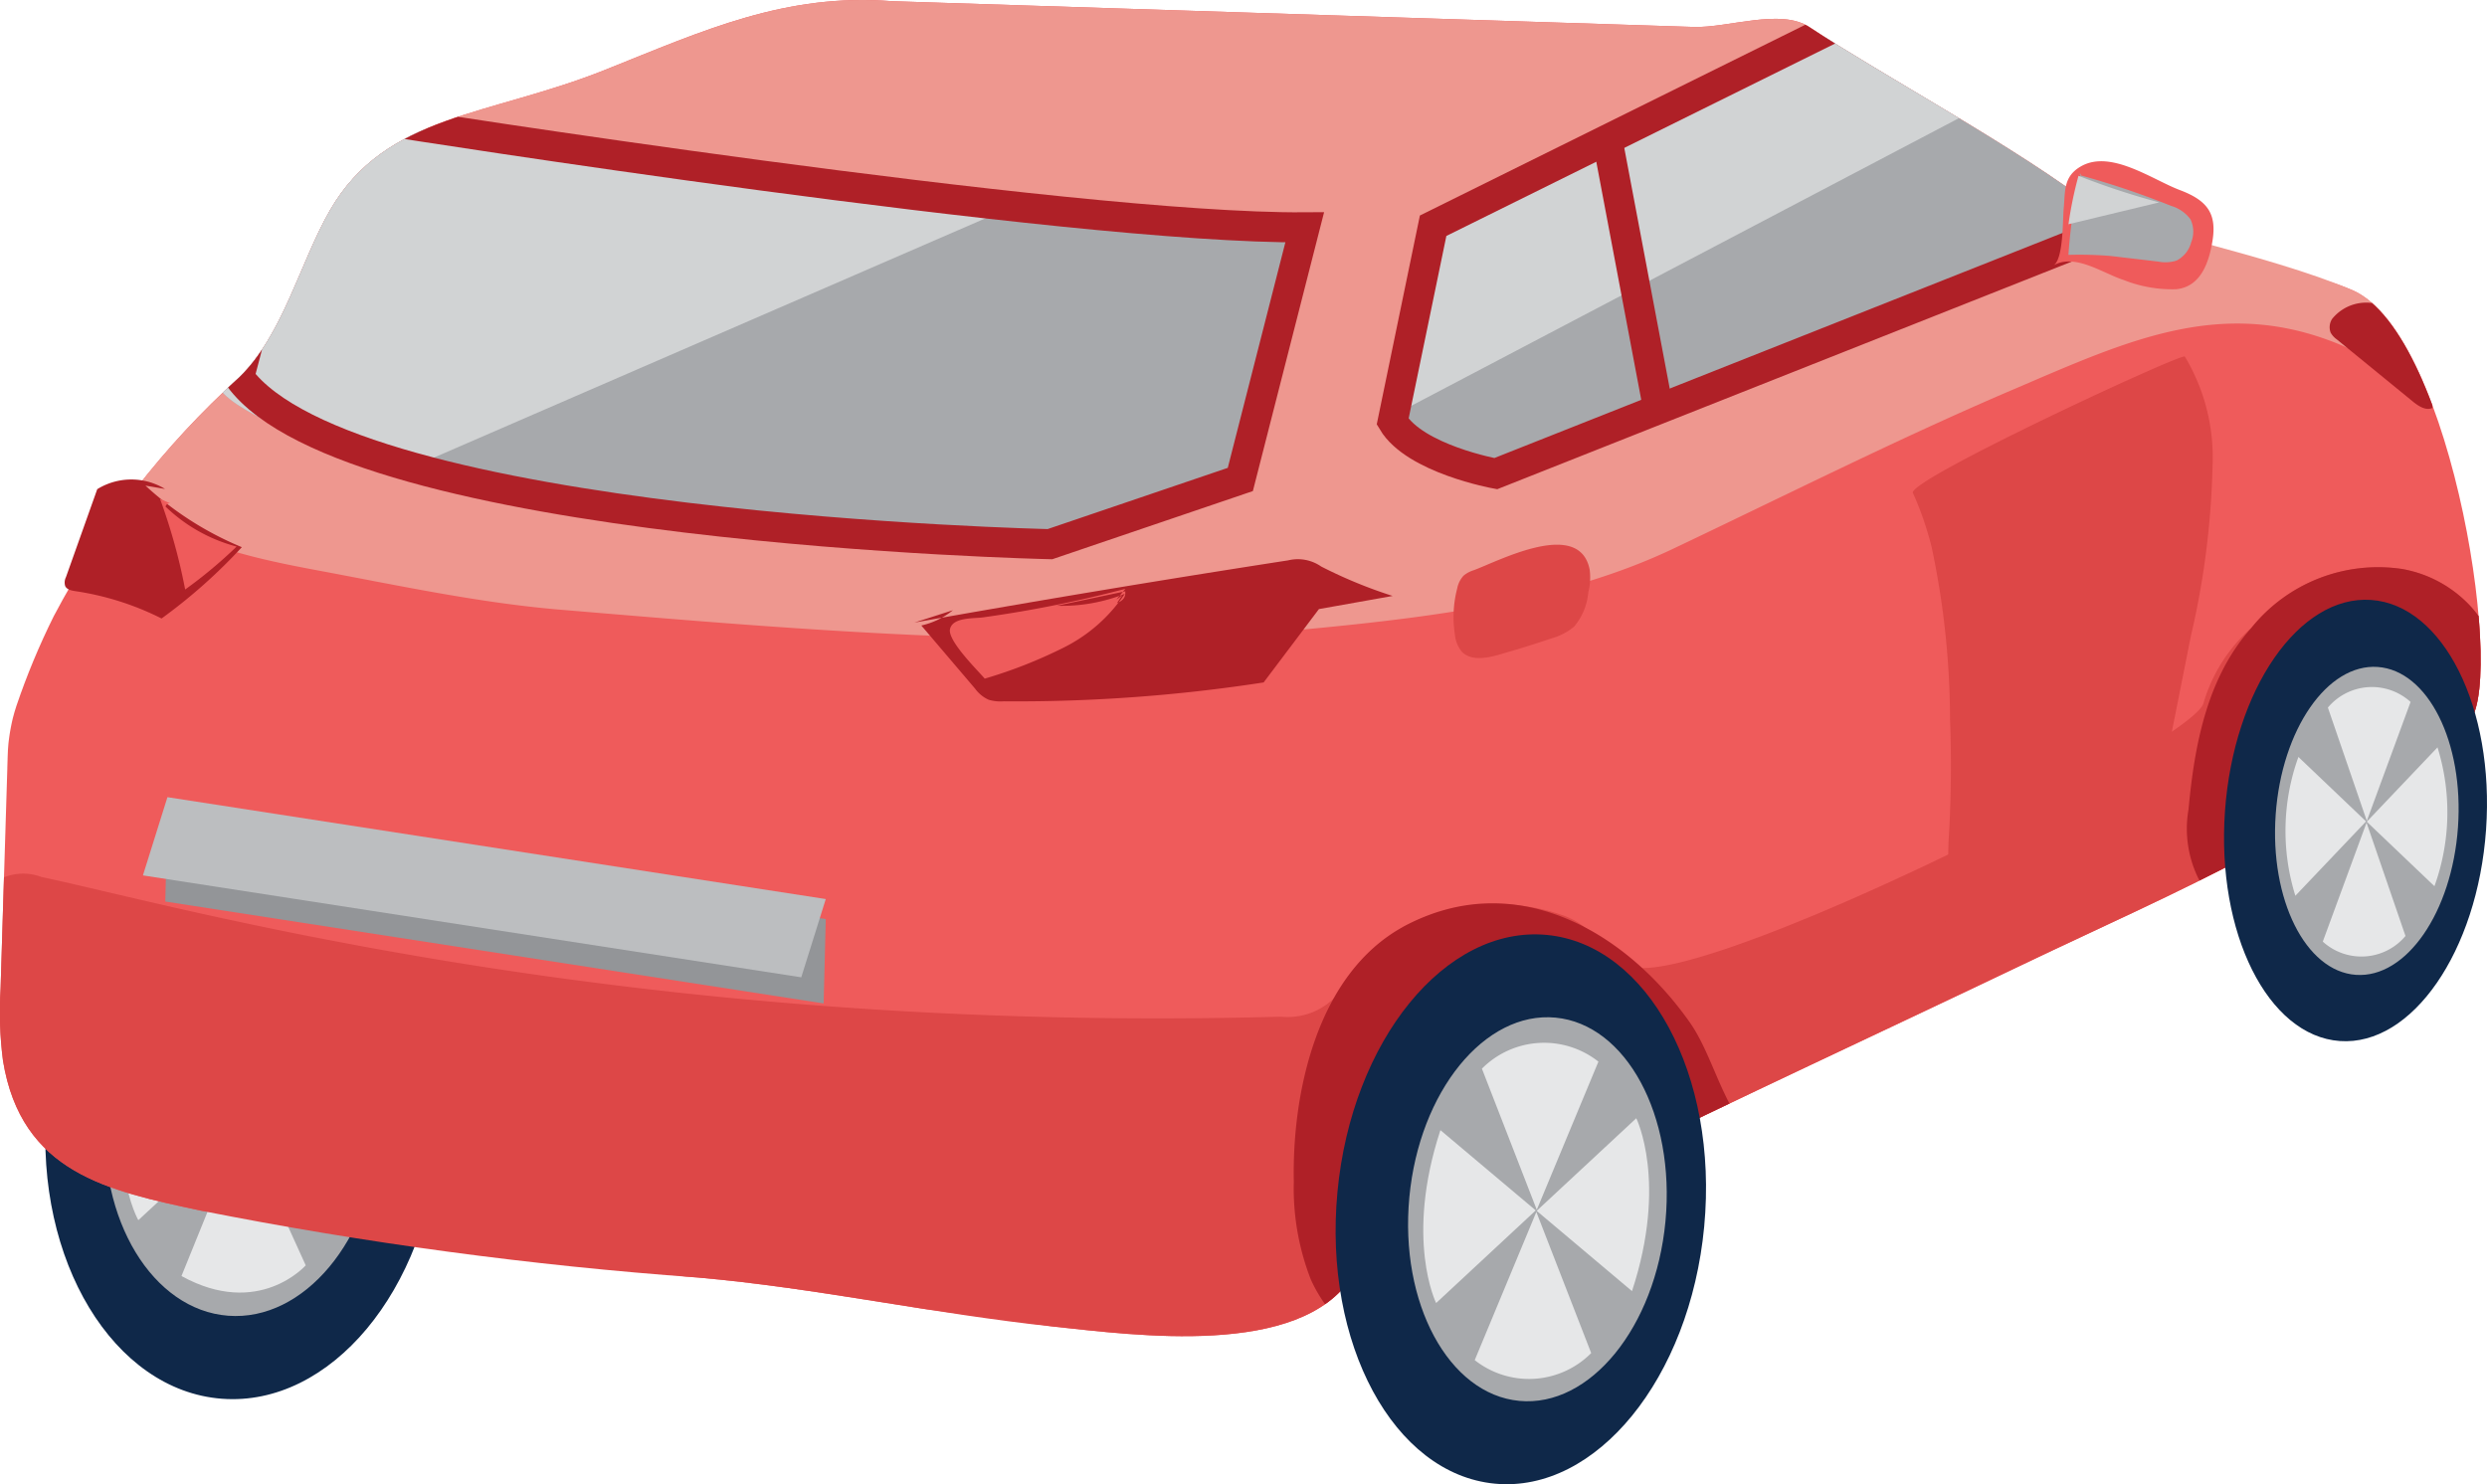 <svg id="aa2ff192-facc-4ceb-86f8-2f3ad97203ae" data-name="Layer 1" xmlns="http://www.w3.org/2000/svg" xmlns:xlink="http://www.w3.org/1999/xlink" viewBox="0 0 97.203 58.02"><defs><style>.bb34d26c-1c9d-4ea5-b0f1-162295388cf2,.bbac98bc-ddd7-4f89-a99c-fe186c7267ab{fill:none;}.fe127dc5-ac8a-4f19-b930-3394dc903ba1{clip-path:url(#a5403956-d270-456e-99eb-a4ac3d32e681);}.f67cbf76-de5e-407d-9d57-cf58e757c1e5{fill:#c3d7dc;}.a3f81a7c-ebbb-443a-8966-59136ca455e6{clip-path:url(#b4d738c0-7d07-4b1c-a7fa-7bc0d69b229e);}.e74a4ae0-70a0-47bc-8730-d6034ef2413a{fill:#b0ceb2;}.bdb3722f-cf8a-4fa6-a6c1-a5a5278e4b34{clip-path:url(#bb81ec2b-fb10-4af1-932e-34ca20d75c8a);}.a50e30c1-d884-495d-bee7-a3a6f7b07d60{fill:#eaccca;}.fcb3a072-e310-423c-9871-31827ef4c75a{fill:#0f2849;}.ba0f9d51-846d-460a-afd1-163ea82e419e{fill:#a7a9ac;}.a5bd273f-2f3b-487b-a2bb-3d46411d3ef4{fill:#e6e7e8;}.afd70ba3-0478-4d64-bbab-2946558bae86{clip-path:url(#e8011299-2093-4b99-80d8-25053b20d696);}.ba292f06-5b67-48c7-8fd4-dbb13a5d6432{fill:#ef5b5b;}.b562d9c9-9095-490b-9d1d-e7e455e64343{fill:#ee978f;}.ff8c61aa-91ca-46e0-8d7a-96f567294e06{fill:#dd4747;}.bb774a1f-fa46-4a3f-9d31-2f0f0c6a06e2{fill:#af2027;}.a70f529f-683b-4585-8652-5d3d279d4975{clip-path:url(#bccebfd4-1e94-498c-bf0b-514f808bf8b2);}.bc85df4b-52e1-457e-acd6-aec5f0e43ee6{fill:#d1d3d4;}.f6970bd8-8753-458e-a5bc-7b0d6dff9eb9{clip-path:url(#b35d9e48-fc44-4fb9-88ec-a515823a2409);}.ae126f66-c677-4127-a5cc-f4fa4777aa60{fill:#939598;}.a70b7efd-270f-4e76-8302-cd105ada0f9f{fill:#bcbec0;}.bb34d26c-1c9d-4ea5-b0f1-162295388cf2{stroke:#af2027;stroke-miterlimit:10;stroke-width:1.175px;}</style><clipPath id="a5403956-d270-456e-99eb-a4ac3d32e681"><rect class="bbac98bc-ddd7-4f89-a99c-fe186c7267ab" x="-97.749" y="214.652" width="235.491" height="29.667"/></clipPath><clipPath id="b4d738c0-7d07-4b1c-a7fa-7bc0d69b229e"><rect class="bbac98bc-ddd7-4f89-a99c-fe186c7267ab" x="-96.752" y="516.202" width="235.496" height="29.865"/></clipPath><clipPath id="bb81ec2b-fb10-4af1-932e-34ca20d75c8a"><rect class="bbac98bc-ddd7-4f89-a99c-fe186c7267ab" x="-96.334" y="728.686" width="235.496" height="30.078"/></clipPath><clipPath id="e8011299-2093-4b99-80d8-25053b20d696"><path class="bbac98bc-ddd7-4f89-a99c-fe186c7267ab" d="M23.68,2.719c-4.566,1.83-8.597,1.732-10.775,5.49-1.179,2.034-1.835,4.881-3.558,6.544a33.87,33.87,0,0,0-7.248,9.338,28.169,28.169,0,0,0-1.458,3.505,6.717,6.717,0,0,0-.341,1.965L.023,38.641a14.788,14.788,0,0,0,.094,2.821c.711,4.383,4.106,5.088,7.723,5.861a159.1,159.1,0,0,0,19.428,2.616c4.676.409,9.269,1.433,13.934,1.922,3.151.33,9.614,1.231,11.649-1.971.862-1.356.83-2.939,1.078-4.464a20.969,20.969,0,0,1,1.333-4.865,6.452,6.452,0,0,1,.501-.978c.138-.213.297-.413.455-.612.852-1.074,1.581-2.074,3.151-1.598.931.282,1.859,2.326,2.223,3.133a10.446,10.446,0,0,1,.92,3.826c.02.461.2.85.048,1.24,5.47-2.687,11.012-5.242,16.511-7.873,2.955-1.414,5.974-2.748,8.866-4.289a1.226,1.226,0,0,0,.815-1.459c-.111-2.625-.084-7.427,3.371-8.204,2.638-.538,3.024,3.107,4.288,4.546,1.612-1.051-.501-15.246-4.473-16.952-3.291-1.413-9.19-2.536-10.017-3.183-2.969-2.32-8.396-5.241-11.212-7.105-1.112-.736-3.177.043-4.51,0L34.868.046C30.713-.282,27.511,1.184,23.68,2.719Z"/></clipPath><clipPath id="bccebfd4-1e94-498c-bf0b-514f808bf8b2"><path class="bbac98bc-ddd7-4f89-a99c-fe186c7267ab" d="M39.537,21.051c-9.154-.281-25.371-2.627-29.368-4.722-.658-.345-1.892-.99-1.85-1.826.023-.454.422-.596.627-1.026C9.54,12.241,10.029,10.952,10.604,9.706c.959-2.08,2.404-5.563,4.819-4.927,3.1.815,8.287,2.088,29.611,3.806.908.073,5.924-.285,5.976,1.219a1.568,1.568,0,0,1-.087.489c-.748,2.567-1.134,5.177-2.186,7.639C47.986,19.69,42.226,21.133,39.537,21.051Z"/></clipPath><clipPath id="b35d9e48-fc44-4fb9-88ec-a515823a2409"><path class="bbac98bc-ddd7-4f89-a99c-fe186c7267ab" d="M84.302,8.237c-4.149,1.814-7.14,2.887-11.257,4.796-3.015,1.398-6.352,2.864-9.495,4.013a21.766,21.766,0,0,1-5.09,1.468c-1.402.047-3.476-.83-4.029-2.033-.314-.684,1.276-6.505,1.582-7.658,0,0,1.845-1.07,3.712-1.95q5.767-2.719,11.534-5.437c.753-.355,1.484-.913,2.307-.711a8.621,8.621,0,0,1,2.134,1.438,39.475,39.475,0,0,1,4.261,3.485C80.858,6.492,82.712,8.922,84.302,8.237Z"/></clipPath></defs><title>Artboard 120</title><g class="fe127dc5-ac8a-4f19-b930-3394dc903ba1"><polygon class="f67cbf76-de5e-407d-9d57-cf58e757c1e5" points="104.984 244.319 -97.754 244.319 -97.628 -58.77 -88.715 -65.317 -67.885 -83.658 137.29 -83.658 137.741 218.419 104.984 244.319"/></g><g class="a3f81a7c-ebbb-443a-8966-59136ca455e6"><polygon class="e74a4ae0-70a0-47bc-8730-d6034ef2413a" points="105.987 546.068 -96.752 546.068 -96.625 -156.443 -87.712 -162.989 -66.882 -181.33 138.293 -181.33 138.744 520.168 105.987 546.068"/></g><g class="bdb3722f-cf8a-4fa6-a6c1-a5a5278e4b34"><polygon class="a50e30c1-d884-495d-bee7-a3a6f7b07d60" points="106.404 758.765 -96.334 758.765 -96.208 -1948.781 -87.295 -1955.328 -66.464 -1973.669 138.71 -1973.669 139.162 732.865 106.404 758.765"/></g><ellipse class="fcb3a072-e310-423c-9871-31827ef4c75a" cx="9.487" cy="43.931" rx="10.777" ry="7.694" transform="translate(-35.035 50.078) rotate(-85.674)"/><ellipse class="ba0f9d51-846d-460a-afd1-163ea82e419e" cx="9.487" cy="43.931" rx="7.523" ry="5.371" transform="translate(-35.035 50.078) rotate(-85.674)"/><path class="a5bd273f-2f3b-487b-a2bb-3d46411d3ef4" d="M11.865,38.067,9.487,43.931l-2.477-5.447S8.842,36.398,11.865,38.067Z"/><path class="a5bd273f-2f3b-487b-a2bb-3d46411d3ef4" d="M7.093,49.881,9.472,44.016l2.477,5.447S10.117,51.55,7.093,49.881Z"/><path class="a5bd273f-2f3b-487b-a2bb-3d46411d3ef4" d="M5.357,40.938l4.087,3.019L5.406,47.698S4.003,45.247,5.357,40.938Z"/><path class="a5bd273f-2f3b-487b-a2bb-3d46411d3ef4" d="M13.571,46.992,9.484,43.973l4.038-3.741S14.926,42.683,13.571,46.992Z"/><g class="afd70ba3-0478-4d64-bbab-2946558bae86"><path class="ba292f06-5b67-48c7-8fd4-dbb13a5d6432" d="M24.598.667c-4.06,1.857-9.31,3.431-11.693,7.542-1.179,2.034-1.835,4.881-3.558,6.544a33.87,33.87,0,0,0-7.248,9.338A28.298,28.298,0,0,0,.576,27.788a7.863,7.863,0,0,0-.29,2.261L.023,38.641a14.788,14.788,0,0,0,.094,2.821c.711,4.383,4.106,5.088,7.723,5.861l33.362,4.539c3.151.33,9.614,1.231,11.649-1.972,1.544-2.43.847-7.285,1.609-10.075.626-2.291,5.455-2.774,7.069-1.431,2.183,1.818,1.307,4.864,1.037,7.182C66.087,45.116,79.353,38.327,82.798,36.335c1.707-.988,3.389-1.992,5.139-2.925a1.226,1.226,0,0,0,.815-1.459c-.111-2.625-.084-7.427,3.371-8.204,2.638-.538,3.024,3.107,4.288,4.546,1.612-1.051,1.126-3.71.768-5.319-.851-3.821-1.269-9.927-5.241-11.633-3.291-1.413-7.191-.595-10.017-3.183C78.108,4.666,74.178.343,69.048-1.153c-5.943-1.733-13.644-.647-19.807-.919C40.988-2.438,32.3-2.856,24.598.667Z"/><path class="b562d9c9-9095-490b-9d1d-e7e455e64343" d="M48.066,24.817q1.828-.103,3.654-.283c4.573-.454,9.475-1.091,13.659-3.076C69.671,19.421,74.187,17.147,78.663,15.235c4.675-1.997,8.502-3.839,13.438-1.476.966.462,5.211,2.884,5.048-.209a2.5,2.5,0,0,0-.222-.794A22.91,22.91,0,0,0,93.602,6.707,24.627,24.627,0,0,0,86.297,1.215c-12.689-7.058-26.944-11.926-41.46-11.569S15.555-3.891,6.789,7.684c-2.018,2.665-5.055,8.155-2.266,11.281,1.9,2.129,5.218,2.833,7.893,3.332,3.105.58,6.309,1.269,9.434,1.532C30.554,24.562,39.33,25.312,48.066,24.817Z"/><path class="ba0f9d51-846d-460a-afd1-163ea82e419e" d="M39.537,21.051c-9.154-.281-25.371-2.627-29.368-4.722-.658-.345-1.892-.99-1.85-1.826.023-.454.422-.596.627-1.026C9.54,12.241,10.029,10.952,10.604,9.706c.959-2.08,2.404-5.563,4.819-4.927,3.1.815,8.287,2.088,29.611,3.806.908.073,5.924-.285,5.976,1.219a1.568,1.568,0,0,1-.087.489c-.748,2.567-1.134,5.177-2.186,7.639C47.986,19.69,42.226,21.133,39.537,21.051Z"/><path class="ba0f9d51-846d-460a-afd1-163ea82e419e" d="M84.302,8.237c-4.149,1.814-7.14,2.887-11.257,4.796-3.015,1.398-6.352,2.864-9.495,4.013a21.766,21.766,0,0,1-5.09,1.468c-1.402.047-3.476-.83-4.029-2.033-.314-.684,1.276-6.505,1.582-7.658,0,0,1.845-1.07,3.712-1.95q5.767-2.719,11.534-5.437c.753-.355,1.484-.913,2.307-.711a8.621,8.621,0,0,1,2.134,1.438,39.475,39.475,0,0,1,4.261,3.485C80.858,6.492,82.712,8.922,84.302,8.237Z"/><path class="ff8c61aa-91ca-46e0-8d7a-96f567294e06" d="M54.855,36.222a7.922,7.922,0,0,1,6.29-.42c1.138.43,1.515,1.344,2.446,1.915,2.209,1.354,22.276-8.728,22.538-10.253a6.271,6.271,0,0,1,1.867-2.924,6.357,6.357,0,0,1,5.895-2.296A4.774,4.774,0,0,1,96.566,23.704c.971,1.068.941,2.045.985,3.46a2.366,2.366,0,0,1-.078.838,2.016,2.016,0,0,1-.334.572c-.779,1.006-2.044,1.639-2.925,2.597A25.631,25.631,0,0,1,90.706,34.473a42.531,42.531,0,0,1-3.804,2.438q-7.803,4.62-15.606,9.24c-2.039,1.207-4.292,2.46-6.635,2.106-2.321-.351-4.212-2.228-6.544-2.497a1.944,1.944,0,0,0-1.111.133c-.81.416-.878,1.515-.994,2.418-.488,3.787-3.681,6.766-7.224,8.192S41.35,58.109,37.545,58.426c-5.573.465-11.146,1.261-16.733,1.004-5.586-.257-11.301-1.663-15.684-5.137a15.953,15.953,0,0,1-5.436-8.158c-.94-3.268-1.475-7.695-.294-10.94a1.796,1.796,0,0,1,.409-.718,2.018,2.018,0,0,1,1.81-.196c5.332,1.125,22.875,6.161,48.447,5.462a2.591,2.591,0,0,0,2.255-.918A29.377,29.377,0,0,1,54.855,36.222Z"/><path class="bb774a1f-fa46-4a3f-9d31-2f0f0c6a06e2" d="M74.154,43.128c4.512-3.033,9.778-4.849,14.151-8.079a1.762,1.762,0,0,1-2.379-.704,4.411,4.411,0,0,1-.388-2.712c.235-2.544.732-5.164,2.46-7.094a6.357,6.357,0,0,1,5.895-2.296A4.774,4.774,0,0,1,96.566,23.704c.971,1.068.941,2.045.985,3.46a2.366,2.366,0,0,1-.078.838,2.016,2.016,0,0,1-.334.572c-.779,1.006-2.044,1.639-2.925,2.597A25.631,25.631,0,0,1,90.706,34.473a42.531,42.531,0,0,1-3.804,2.438q-7.803,4.62-15.606,9.24c-2.039,1.207-4.292,2.46-6.635,2.106-2.321-.351-4.212-2.228-6.544-2.497a1.944,1.944,0,0,0-1.111.133c-1.135.582-1.345,8.481-4.185,6.186a5.645,5.645,0,0,1-1.591-2.07,9.815,9.815,0,0,1-.662-3.823c-.073-3.448.899-8.115,4.287-9.963,4.312-2.329,8.646.124,11.194,3.749.967,1.377,1.328,3.581,2.695,4.639C70.496,45.967,72.626,44.155,74.154,43.128Z"/><path class="bb774a1f-fa46-4a3f-9d31-2f0f0c6a06e2" d="M93.311,12.043a1.714,1.714,0,0,0-2.162.424.6.6,0,0,0-.057.536.817.817,0,0,0,.241.265l2.969,2.425c.22.18.507.37.766.255a7.542,7.542,0,0,0-.328-2.339,3.309,3.309,0,0,0-1.421-1.835c-.05-.029-.123-.051-.158-.005s.088.085.064.032"/><path class="ff8c61aa-91ca-46e0-8d7a-96f567294e06" d="M75.497,21.386a12.339,12.339,0,0,0-.734-2.12c-.163-.524,10.526-5.477,10.629-5.33a7.67,7.67,0,0,1,1.085,4.275,32.426,32.426,0,0,1-.851,6.668l-.986,4.963a6.021,6.021,0,0,1-.837,2.383,6.019,6.019,0,0,1-1.867,1.51l-6.3,3.827c.546-.332.484-4.04.525-4.714q.144-2.366.055-4.738A32.697,32.697,0,0,0,75.497,21.386Z"/><path class="bb774a1f-fa46-4a3f-9d31-2f0f0c6a06e2" d="M35.738,24.337q7.284-1.299,14.608-2.432a1.602,1.602,0,0,1,1.291.24,18.415,18.415,0,0,0,2.794,1.151l-2.881.513L49.388,26.677a63.254,63.254,0,0,1-10.155.738,1.628,1.628,0,0,1-.594-.062,1.335,1.335,0,0,1-.528-.433l-2.102-2.469a3.005,3.005,0,0,0,1.235-.597"/><path class="ff8c61aa-91ca-46e0-8d7a-96f567294e06" d="M57.603,22.289c.982-.363,4.137-2.036,4.529-.018a2.365,2.365,0,0,1-.054.885,2.406,2.406,0,0,1-.552,1.336,2.323,2.323,0,0,1-.889.462q-1.033.353-2.085.648c-.484.136-1.081.233-1.424-.135a1.222,1.222,0,0,1-.263-.656,4.436,4.436,0,0,1,.09-1.812,1.015,1.015,0,0,1,.249-.497A1.142,1.142,0,0,1,57.603,22.289Z"/><g class="a70f529f-683b-4585-8652-5d3d279d4975"><path class="bc85df4b-52e1-457e-acd6-aec5f0e43ee6" d="M13.97,19.185,44.417,5.974C38.475,3.294,31.907,2.397,25.437,1.605a51.296,51.296,0,0,0-9.443-.551,18.386,18.386,0,0,0-5.841,1.244,3.306,3.306,0,0,0-1.397.919,3.762,3.762,0,0,0-.541,2.325,44.393,44.393,0,0,0,.12,4.859c.162,1.645-.512,2.566-.8,4.161a3.209,3.209,0,0,0,.634,2.765,4.518,4.518,0,0,0,.849.655,10.608,10.608,0,0,0,2.314,1.248c.973.332,1.998-.217,2.826.032"/></g><g class="f6970bd8-8753-458e-a5bc-7b0d6dff9eb9"><polygon class="bc85df4b-52e1-457e-acd6-aec5f0e43ee6" points="52.782 17.112 81.104 2.234 67.4 -2.271 53.304 9.151 52.782 17.112"/></g><polygon class="ae126f66-c677-4127-a5cc-f4fa4777aa60" points="32.191 39.225 6.46 35.242 6.544 31.945 32.275 35.928 32.191 39.225"/><polygon class="a70b7efd-270f-4e76-8302-cd105ada0f9f" points="31.317 38.204 5.586 34.22 6.544 31.162 32.275 35.145 31.317 38.204"/><path class="ba292f06-5b67-48c7-8fd4-dbb13a5d6432" d="M41.3,23.68a6.667,6.667,0,0,0,2.66-.466,6.184,6.184,0,0,1-2.419,2.117,18.525,18.525,0,0,1-3.053,1.197c-.277-.325-1.462-1.487-1.357-1.939.116-.49.995-.398,1.357-.465a47.075,47.075,0,0,0,5.497-1.107l-.348.416a1.55,1.55,0,0,0,.355-.306c-.025-.011-.049.015-.064.038l-.273.412c.222-.091.357-.224.322-.461"/><path class="bb34d26c-1c9d-4ea5-b0f1-162295388cf2" d="M15.423,4.779S41.767,8.951,50.994,8.887l-2.517,9.856-7.441,2.529s-27.355-.593-31.689-6.52l2.077-7.88Z"/><path class="bb34d26c-1c9d-4ea5-b0f1-162295388cf2" d="M56.013,8.824,72.49.667,83.845,7.193,83.25,8.692,58.46,18.515s-3.163-.574-4.029-2.033Z"/><line class="bb34d26c-1c9d-4ea5-b0f1-162295388cf2" x1="62.837" y1="5.523" x2="64.804" y2="15.939"/></g><path class="ba292f06-5b67-48c7-8fd4-dbb13a5d6432" d="M85.194,7.428c1.083.409,1.457.92,1.277,2.006-.139.837-.459,1.776-1.414,1.872a5.137,5.137,0,0,1-2.055-.361c-.822-.264-1.895-1.052-2.745-.57.395-.224.361-1.803.402-2.222.065-.666-.029-1.255.686-1.657C82.508,5.842,84.131,7.027,85.194,7.428Z"/><path class="bb774a1f-fa46-4a3f-9d31-2f0f0c6a06e2" d="M5.684,18.983a12.744,12.744,0,0,0,3.768,2.406,21.037,21.037,0,0,1-3.137,2.788,11.111,11.111,0,0,0-3.371-1.069c-.153-.023-.331-.059-.396-.199a.467.467,0,0,1,.029-.346L3.801,19.122a2.532,2.532,0,0,1,2.65-.008"/><ellipse class="fcb3a072-e310-423c-9871-31827ef4c75a" cx="59.441" cy="47.272" rx="10.773" ry="7.199" transform="translate(6.795 102.011) rotate(-84.611)"/><ellipse class="ba0f9d51-846d-460a-afd1-163ea82e419e" cx="60.064" cy="47.292" rx="7.521" ry="5.025" transform="matrix(0.094, -0.996, 0.996, 0.094, 7.34, 102.649)"/><path class="a5bd273f-2f3b-487b-a2bb-3d46411d3ef4" d="M62.473,41.5,60.064,47.292l-2.144-5.517A3.426,3.426,0,0,1,62.473,41.5Z"/><path class="a5bd273f-2f3b-487b-a2bb-3d46411d3ef4" d="M57.639,53.168l2.408-5.792,2.144,5.517A3.426,3.426,0,0,1,57.639,53.168Z"/><path class="a5bd273f-2f3b-487b-a2bb-3d46411d3ef4" d="M56.298,44.178l3.726,3.138L56.13,50.937S54.896,48.445,56.298,44.178Z"/><path class="a5bd273f-2f3b-487b-a2bb-3d46411d3ef4" d="M63.786,50.471l-3.726-3.138,3.893-3.62S65.188,46.205,63.786,50.471Z"/><ellipse class="fcb3a072-e310-423c-9871-31827ef4c75a" cx="92.064" cy="32.074" rx="8.643" ry="5.115" transform="translate(53.56 121.639) rotate(-85.945)"/><ellipse class="ba0f9d51-846d-460a-afd1-163ea82e419e" cx="92.506" cy="32.09" rx="6.033" ry="3.571" transform="translate(53.955 122.095) rotate(-85.945)"/><path class="a5bd273f-2f3b-487b-a2bb-3d46411d3ef4" d="M94.216,27.44l-1.71,4.65-1.522-4.43A2.246,2.246,0,0,1,94.216,27.44Z"/><path class="a5bd273f-2f3b-487b-a2bb-3d46411d3ef4" d="M90.785,36.808l1.71-4.65,1.522,4.43A2.246,2.246,0,0,1,90.785,36.808Z"/><path class="a5bd273f-2f3b-487b-a2bb-3d46411d3ef4" d="M89.832,29.59l2.645,2.52L89.713,35.016A8.523,8.523,0,0,1,89.832,29.59Z"/><path class="a5bd273f-2f3b-487b-a2bb-3d46411d3ef4" d="M95.149,34.642l-2.645-2.52,2.764-2.907A8.523,8.523,0,0,1,95.149,34.642Z"/><path class="ba292f06-5b67-48c7-8fd4-dbb13a5d6432" d="M6.255,19.502a22.676,22.676,0,0,1,.982,3.542A17.933,17.933,0,0,0,9.248,21.366a6.32,6.32,0,0,1-2.777-1.562.173.173,0,0,1,.176-.131"/><path class="ba0f9d51-846d-460a-afd1-163ea82e419e" d="M81.273,6.941a20.938,20.938,0,0,0-.43,3.022,15.1,15.1,0,0,1,1.638.042l1.863.219a1.458,1.458,0,0,0,.722-.037A1.111,1.111,0,0,0,85.638,9.481a1.114,1.114,0,0,0-.024-.907,1.438,1.438,0,0,0-.758-.526,32.748,32.748,0,0,0-3.507-1.185c-.029-.008-.064-.024-.062-.054s.064-.008.038.008"/><path class="bc85df4b-52e1-457e-acd6-aec5f0e43ee6" d="M80.842,8.766l3.549-.854a28.815,28.815,0,0,1-3.154-1.04,14.993,14.993,0,0,0-.408,2.015"/></svg>